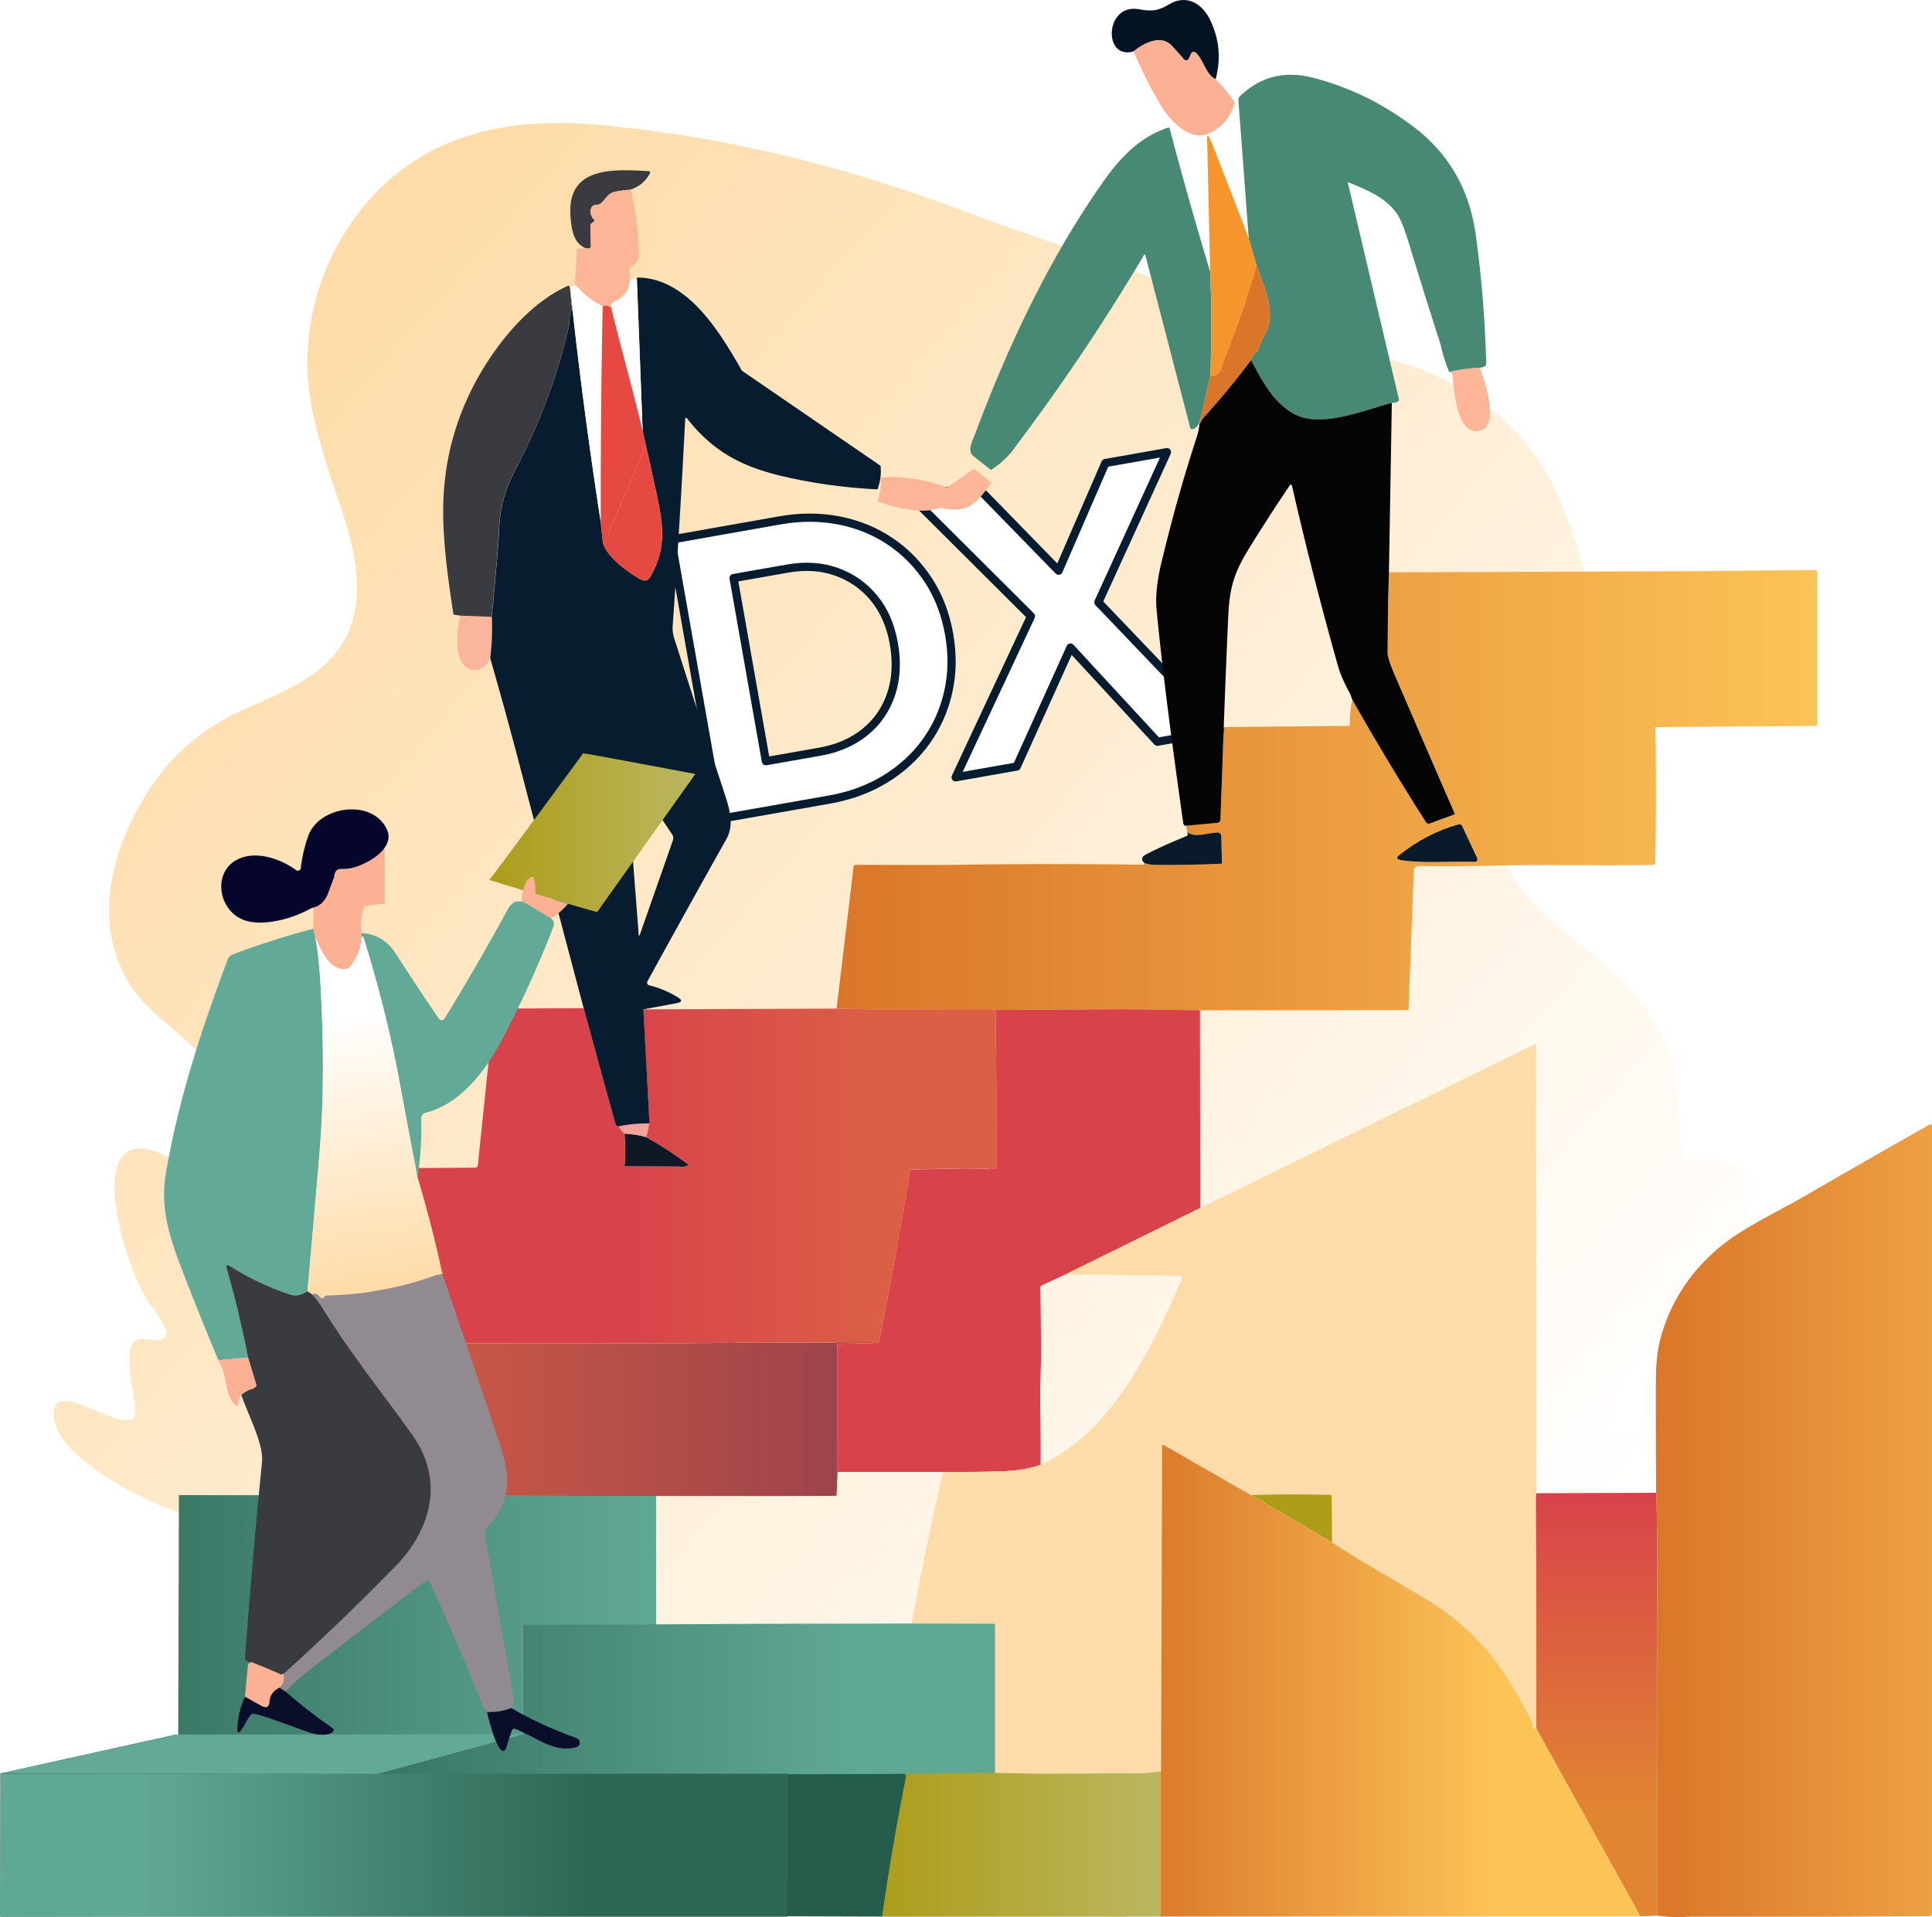 <svg xmlns="http://www.w3.org/2000/svg" xmlns:xlink="http://www.w3.org/1999/xlink" viewBox="0 0 470.82 467.27">
  <defs>
    <linearGradient id="d" x1="376.11" x2="52.92" y1="388.19" y2="106.71" gradientUnits="userSpaceOnUse">
      <stop offset="0" stop-color="#fff"/>
      <stop offset="1" stop-color="#fedca9"/>
    </linearGradient>
    <linearGradient id="b" x1=".08" x2="159.9" y1="415.79" y2="415.79" gradientUnits="userSpaceOnUse">
      <stop offset=".01" stop-color="#2d6855"/>
      <stop offset="1" stop-color="#60a896"/>
    </linearGradient>
    <linearGradient id="a" x1="203.87" x2="442.85" y1="192.59" y2="192.59" gradientUnits="userSpaceOnUse">
      <stop offset="0" stop-color="#da7629"/>
      <stop offset="1" stop-color="#fcc357"/>
    </linearGradient>
    <linearGradient id="f" x1="214.34" x2="60.7" y1="286.65" y2="286.65" gradientUnits="userSpaceOnUse">
      <stop offset="0" stop-color="#db5f45"/>
      <stop offset=".41" stop-color="#d8424b"/>
    </linearGradient>
    <linearGradient xlink:href="#a" id="g" x1="403.52" x2="524.23" y1="370.65" y2="370.65"/>
    <linearGradient id="h" x1="72.69" x2="214.13" y1="345.95" y2="345.95" gradientUnits="userSpaceOnUse">
      <stop offset="0" stop-color="#db5f45"/>
      <stop offset="1" stop-color="#98424b"/>
    </linearGradient>
    <linearGradient id="i" x1="389.08" x2="389.08" y1="467.1" y2="363.83" gradientUnits="userSpaceOnUse">
      <stop offset=".25" stop-color="#e18532"/>
      <stop offset="1" stop-color="#d8424b"/>
    </linearGradient>
    <linearGradient xlink:href="#b" id="j" x1="58.41" x2="209.23" y1="431.39" y2="431.39"/>
    <linearGradient id="c" x1="214.99" x2="283.13" y1="449.46" y2="449.46" gradientUnits="userSpaceOnUse">
      <stop offset="0" stop-color="#ad9d19"/>
      <stop offset="1" stop-color="#bab761"/>
    </linearGradient>
    <linearGradient xlink:href="#a" id="k" x1="277" x2="364.4" y1="409.65" y2="409.65"/>
    <linearGradient xlink:href="#b" id="l" x1="143.3" x2="34.7" y1="449.75" y2="449.75"/>
    <linearGradient xlink:href="#c" id="m" x1="119.26" x2="169.46" y1="202.93" y2="202.93"/>
    <linearGradient xlink:href="#d" id="n" x1="81.69" x2="91.46" y1="247.4" y2="313.21"/>
    <linearGradient id="e" x1="140.73" x2="166.8" y1="70.85" y2="86.03" gradientUnits="userSpaceOnUse">
      <stop offset="0" stop-color="#b2ddd0"/>
      <stop offset=".17" stop-color="#acd9cc"/>
      <stop offset=".41" stop-color="#9bd1c1"/>
      <stop offset=".67" stop-color="#7fc3b0"/>
      <stop offset=".73" stop-color="#78bfab"/>
    </linearGradient>
    <linearGradient xlink:href="#e" id="o" x1="139.51" x2="165.58" y1="72.95" y2="88.12"/>
    <filter id="p" data-name="drop-shadow-1" filterUnits="userSpaceOnUse">
      <feOffset dy="3"/>
      <feGaussianBlur result="r" stdDeviation="2"/>
      <feFlood flood-color="#a5664e" flood-opacity=".4"/>
      <feComposite in2="r" operator="in"/>
      <feComposite in="SourceGraphic"/>
    </filter>
  </defs>
  <g data-name="Layer 1" style="isolation:isolate">
    <path d="M402.81 248.34c8.26 12.7 4.39 19.04 7.58 33.66.38 1.74 22.11-2.75 15.46 13.23-.64 2.26-1.51 4.37-2.62 6.32-1.01 2.1-2.45 4.52-4.33 7.24-3.79 5.52-8.15 11.15-13.07 16.9-3.48 4.08-7.32 7.5-11.51 10.27l-.44.41c.89 1.5-1.11 7.79-2.34 11.23-.33.93.27 1.92 1.24 2.06h.07c.07.02.15.03.22.02 1.96-.03 3.91.16 5.83.57.05 0 .09.02.14.02 3.28.25 6.48.96 9.6 2.14 9.9 4.1 3.27 14.74.22 20.65-2.31 4.46-3.06 9.19-2.26 14.18v.17c-.04.3-.32.5-.62.46-3.6-.58-7.09-.99-10.45-1.23-.33-.02-.65.06-.92.23-18.96 11.76-40.01 22.5-62.12 26.59-30.27 5.61-62.39 1.27-91.73-2.57-15.19-1.99-30.88-4.5-47.06-7.52-19.58-3.66-39.15-7.35-58.72-11.05-13.1-2.48-22.72-4.11-32.99-6.61a674.703 674.703 0 0 1-33.33-9.05c-9.27-2.78-18.43-5.56-27.51-8.92-10.15-3.76-27.59-13.8-28.08-22.57-.49-8.77 11.81.81 17.47.96.68.02 1.44 0 1.93-.47.5-.48.52-1.26.51-1.95-.05-3.69-3.26-13.93-.13-16.87 1.91-1.79 7.91 1.82 7.73-2.49-.92-1.79-1.92-3.53-2.99-5.23-.06-.09-.12-.17-.2-.25-5.64-5.77-17.52-42.28-1.19-38.7 3.53.78 6.76 2.88 8.89 5.8.81 1.11 5.77 15.08 7.11 10.32l2.73-9.26c.05-.17.07-.34.06-.51-.29-6.38-.56-12.76-.81-19.14-.35-8.93-13.11-16.55-18.84-22.73-14.42-15.56-8.99-37.49 1.65-53.11 5.5-8.09 12.71-14.16 21.62-18.22 10.59-4.82 21.9-8.77 26.45-19.65 4.32-10.33.53-22.85-2.95-32.82-2.31-6.64-4.56-14.12-5.9-20.4-3.92-18.39 1.28-37.44 13.64-51.58 14.3-16.36 34.58-20.32 55.36-18.48 30.76 2.73 60.14 9.93 89.09 20.85 14.9 5.62 40.18 14.02 69.78 24.76 12.28 4.45 24.67 8.57 37.19 12.34 13.28 4 24.63 11.36 32.8 22.67 9.31 12.87 15.16 37.28 16.15 53.02 1.63 26.05-25.63 29.99-24.58 40.04 2.01 19.29 24.63 25.11 37.11 44.3Z" style="fill:url(#d)"/>
    <g style="mix-blend-mode:color-dodge">
      <path d="M226.29 141.51c-2.47-3.82-5.56-6.99-9.26-9.5s-7.87-4.22-12.48-5.14c-4.62-.91-9.45-.93-14.48-.04l-13.36 2.36-4.45.79-8.71 1.54 12 68.05 9-1.59 4.16-.73 13.55-2.39c4.97-.88 9.45-2.53 13.45-4.97 4-2.43 7.3-5.46 9.93-9.09 2.62-3.62 4.44-7.67 5.44-12.14 1.01-4.47 1.08-9.16.22-14.06s-2.53-9.27-5-13.09Zm-9.14 27.71c-1.24 3.71-3.36 6.78-6.36 9.21-3 2.43-6.66 4.02-10.98 4.78l-13.17 2.32-7.87-44.63 13.17-2.32c4.32-.76 8.3-.5 11.92.79 3.62 1.29 6.66 3.42 9.11 6.38 2.45 2.96 4.07 6.67 4.86 11.12s.57 8.63-.67 12.34Z" style="fill:#fff;stroke:#071c2f;stroke-linecap:round;stroke-linejoin:round;stroke-width:2px"/>
      <path d="m297.54 178.06-29.87-31.26 16.71-36.59-15.01 2.65-11.39 26.24-20.16-20.68-15.68 2.77 29.1 29.01-18.36 39.26 14.9-2.63 13.09-28.99 21.18 22.95 15.49-2.73z" style="fill:#fff;stroke:#071c2f;stroke-linecap:round;stroke-linejoin:round;stroke-width:2px"/>
    </g>
    <path d="m72.69 364.44 87.18.12.02 31.31-32.51.02c-.27 0 .03.2 0 .48v26.32l-35.43 9.63.19 34.71-91.75.14c-.17 0-.3-.13-.3-.3s-.03-34.63 0-34.62l42.7-9.46c.23.1.5.23.6 0 .03-.06.04.06.04 0l.17-58.38 29.09.04Z" style="fill:url(#b)"/>
    <path d="M153.66 46.23c-1.81.15-3.14.34-4.01.57-2.26.61-2.35 3.05-4.34 3.13-.74.03-1.19.41-1.34 1.13-.19.92.09 1.76.86 2.52.1.09.1.25 0 .34 0 0-.02.02-.03.02l-.71.53c-.13.1-.2.28-.2.49l.1 5.16c0 .19-.12.35-.3.39-.56.14-1.1.03-1.62-.33-2.56-1.48-2.88-4.99-3.06-7.7-.78-12.11 10.83-11.24 19.15-10.76.17.01.3.16.29.33 0 .04-.01.08-.03.12-1.03 2-2.61 3.35-4.76 4.04Z" style="fill:#393b40"/>
    <path d="M360.59 89.61c1.12 2.73 5.68 15.84-1.16 15.44-4.51-.27-5.16-10.39-5.46-13.55-.05-.58-.28-.72-.81-.85 2.44-.57 4.92-.91 7.43-1.04Z" style="fill:#fdb597"/>
    <path d="m112.21 150.07 7.62.3c.15 3.38.03 6.72-.39 10.05-1.9 4.39-6.77 3.59-7.68-.86-.61-3-.46-6.16.45-9.48Z" style="fill:#fab59d"/>
    <path d="M442.8 139.48c0-.31-.25-.55-.54-.55l-25.66.27-43.07.17-35.03.12-.2 6.98c-.06 4.21-.1 8.42-.12 12.63 0 .93.58 2.74 1.74 5.45 4.76 11.06 9.61 22.26 14.55 33.62v.02c.05.15-.02.3-.16.35l-5.89 2.16c-.33.12-.71 0-.9-.31a661.86 661.86 0 0 1-17.95-29.84c-.45 1.96-.65 3.99-.62 6.08 0 .16-.13.29-.29.29l-30.43.3-.8 22.55c-.02.41-.36.74-.8.78l-7.64.71.32 1.51c1.85 1.59 5.3.12 7.45.14.47 0 .85.4.86.89l.16 6.7c-6.12.28-11.58.37-16.36.29-.69-.01-1.53-.15-2.53-.42-.1.11-.15.25-.15.4-16.19-.23-32.39-.21-48.58.05l-21.71-.02c-.22 0-.41.16-.43.39l-4.15 34.65 9.21.2 28.52-.05 1.02.17 31.67-.17 18.15.25 50.51-.04c.17 0 .3-.13.31-.3l1.28-33.74c.02-.6.52-1.08 1.12-1.08 6.37.07 12.59.04 18.65-.11 12.84-.3 25.71.1 38.51-.17.3 0 .55-.25.55-.55.22-11.22.23-22.23.04-33.03l39.15-.3c.17 0 .31-.14.31-.31l-.06-37.14Zm-155.56 74.53s-.05.06-.06.09c0-.04.04-.06.06-.09Zm-.04.3s0-.07-.01-.1c0 .04 0 .08.02.12 0 0 0-.01-.01-.02Zm1.52 20.78s.04-.04.06-.07c-.02.03-.03.05-.06.07Zm.09-.15s.01-.1-.01-.15c.02.03.03.07.03.11 0 .02-.01.02-.02.04Zm82.77-95.07s-.06.04-.08.06c.03-.03.05-.04.08-.06Zm.18-.07s-.06 0-.09.02c.03-.01.06-.01.09-.02Zm-.47.54.03-.1c-.02.05-.04.09-.04.15v-.05Zm.14-.32s-.05.06-.06.1c.02-.04.04-.07.06-.1Zm-10.17 66.37v-.06c.01.03.02.07.04.1-.01-.01-.02-.03-.03-.04Zm0-.2s-.02.05-.03.07c0-.03.01-.05.03-.07Zm-1.89 3.86c-5.79-.26-12.04.47-17.84-.4-1.17-.17-1.36-.58-.56-1.22 4.39-3.53 9.2-6.03 14.45-7.5.36-.1.73.07.89.4l3.67 7.85c.04.09.06.19.06.29-.02.34-.31.61-.65.59Zm59.73-41.81s-.05-.02-.08-.02c.03 0 .05 0 .08.02Zm-2.68 2.75s-.06.02-.08.03c.03-.01.05-.03.08-.03Zm-.14.06s-.04.03-.05.05c.02-.02.03-.04.05-.05Zm-.1.1s-.02.04-.02.05c0-.02.01-.04.02-.05Zm-.06.14c0 .05-.01.09 0 .14v-.14Zm2.77-3.01s.04-.01.06-.02c-.03.02-.07.03-.09.06 0-.01.02-.03.03-.04Z" style="fill:url(#a)"/>
    <path d="m274.28 245.98 18.15.25.05 48.2-32.92 16.23-5.78 2.69c-.16.08-.27.24-.26.43.18 10.78.22 17.35.11 19.72-.34 7.07.07 14.84-.05 23.52-2.6.95-5.8 1.48-9.6 1.59-4.67.14-9.4.19-14.18.15h-25.69l-.07-31.2 9.82-.26c.17 0 .32-.13.36-.29 2.78-13.9 5.31-27.88 7.6-41.93 10.77-.32 17.21-.37 19.34-.15 1.98.2 1.63-.62 1.63-2 .07-12.26 0-24.52-.17-36.78l31.67-.17Z" style="fill:#d8424b"/>
    <path d="M374.43 363.94c-.1.41-.15.86-.15 1.35.1 18.67.13 37.33.11 56-.73.18-1.04-.11-.93-.89.03-.21.01-.41-.06-.56-1.24-2.77-3.24-6.07-4.34-8.02-5.27-9.35-12.57-16.78-21.88-22.3-5.28-3.12-10.56-6.24-15.84-9.35l-6.68-4.21-.1-11.31a.3.3 0 0 0-.3-.3c-6.42-.19-12.89-.18-19.42.04l-21.21-12.19a.265.265 0 0 0-.37.1c-.02.04-.04.09-.04.14l-.26 79.3c0 .18-.13.32-.3.33l-2.56.1-26.76.12-10.82-.21v-35.94c0-.22-.18-.39-.4-.39l-19.95-.04c2.24-12.37 4.79-24.69 7.65-36.95 4.78.04 9.51 0 14.18-.15 3.8-.11 7-.64 9.6-1.59 17.24-7.56 27.82-29.63 34.56-45.69a.26.26 0 0 0-.14-.35.36.36 0 0 0-.11-.02l-28.33-.3 32.92-16.23 81.52-39.92c.1-.05.22 0 .27.09.01.03.02.06.02.09l.13 109.25Z" style="fill:#fedca9"/>
    <path d="m158.26 273.82-.74 3.36c-1.75-.5-3.53-.78-5.35-.84a5.4 5.4 0 0 1-1.36-1.81c2.21-.49 4.69-.73 7.45-.71Z" style="fill:#f4a398"/>
    <path d="M152.17 276.34c1.81.07 3.6.35 5.35.84 3.63 2.01 7.1 4.27 10.42 6.79-.92.42-1.72.54-2.39.37l-13.36-.04c.19-2.77.19-5.43-.01-7.97Z" style="fill:#111825"/>
    <path d="M242.79 282.93c.07-12.26 0-24.52-.17-36.78l-1.02-.17-28.52.05-9.21-.2-47.1.19 1.49 27.8-.74 3.36c3.63 2.01 7.1 4.27 10.42 6.79-.92.42-1.72.54-2.39.37l-13.36-.04c.19-2.77.19-5.43-.01-7.97a5.4 5.4 0 0 1-1.36-1.81c-.47-.03-.77-.28-.9-.74-2.6-9.37-5.17-18.72-7.69-28.05l-21.08.1c-.42 0-.77.31-.81.71l-3.89 37.47c-.03.34-.31.59-.64.59l-21.46.15c-.3 0-.54.23-.58.52l-4.58 42.1h75.17l12.8-.09c.19.14.82.14 1.91-.01l24.81-.05c.13.05.18.15.17.32l9.82-.26c.17 0 .32-.13.36-.29 2.78-13.9 5.31-27.88 7.6-41.93 10.77-.32 17.21-.37 19.34-.15 1.98.2 1.63-.62 1.63-2Zm-114.68 2.49v-.08c0 .04 0 .08.03.11 0-.01-.02-.02-.02-.04Zm.88 4s-.07-.06-.11-.1c.06.05.11.1.19.13a.161.161 0 0 1-.07-.04Zm3.94 36.83s.02-.07 0-.11c0 .02.01.05.01.07 0 .01-.01.02-.02.04Zm20.02-30.82h-.03c.04 0 .07 0 .1-.03-.02.02-.05.03-.08.04Z" style="fill:url(#f)"/>
    <path d="M470.77 274.2a.36.36 0 0 0-.49-.13L459.82 280l-22.01 12.65c-6.57 3.68-14.85 7.62-20.03 12.45-6.35 5.67-10.68 12.53-12.98 20.58-1.27 4.43-1.28 8.97-1.28 13.76 0 11.03.02 19.16.09 24.38.44 13.14.21 23.07.21 34.38v68.7c2.61.36 5.23.45 7.87.27h34.17l24.26-.12a.7.7 0 0 0 .7-.69V274.38c0-.06-.02-.12-.05-.18Zm-33.9 190.22s.01-.05.01-.07c0 .03 0 .05-.01.07Zm-.06.14s.03-.04.04-.07c0 .02-.03.05-.04.07Zm-.04-.49.03.06c-.02-.03-.03-.05-.05-.07l.02.02Zm.09.2s0-.05-.02-.07c.01.02.01.05.02.07Z" style="fill:url(#g)"/>
    <path d="m179.06 327.29 35.07-.05c.13.05-10.07.15-10.09.32l.07 31.2-.24 5.8c0 .26-131.17-.12-131.17-.12v-36.73c0-.16.13-.3.3-.3l8.44-.02h82.92l14.71-.1Z" style="fill:url(#h)"/>
    <path d="M403.61 363.83c.44 13.14.21 23.07.21 34.38v68.7l-4.06.19-25.37-45.8c.03-18.67 0-37.34-.11-56 0-.49.05-.94.15-1.35l29.19-.11Z" style="fill:url(#i)"/>
    <path d="M304.82 364.39c6.52-.21 13-.23 19.42-.04.17 0 .3.14.3.3l.1 11.31-17.23-10.1-2.59-1.47Z" style="fill:#ad9d19"/>
    <path d="m242.09 395.75-19.95-.04-39.4.08-22.7.13-.15-.05-32.51.02c-.27 0 .03.2 0 .48v26.32l-35.43 9.63.19 34.71 150.64.04-.28-34.99v-35.94c0-.22-.18-.39-.4-.39Zm-83.69 37.18s-.04.03-.05.05a.12.12 0 0 1 .05-.05Zm24.92-30.97c0 .06-.01.12-.02.17 0-.07.03-.13.02-.2v.03Zm-.04.36c-.02.06-.06.11-.08.16.03-.05.07-.1.08-.16Zm-.31.44s.1-.07.14-.12c-.04.05-.09.08-.14.12Zm-.14.11c-.06.03-.12.04-.18.06.06-.02.13-.03.18-.06Zm-24.51 30.21s.01-.02.01-.04c0 .04-.01.08 0 .12-.01-.03-.02-.05-.02-.08Z" style="fill:url(#j)"/>
    <path d="M220.51 432.32c.23.32.33.56.3.72-2.26 11.33-4.2 22.69-5.82 34.1l-23.1-.07-9.5-34.62s32.98 0 38.12-.13Z" style="fill:#255c4b"/>
    <path d="m283.13 431.75-4.12.43-25.69.12-10.82-.21-21.99.24c.23.32.33.56.3.72-2.26 11.33-4.2 22.69-5.82 34.1h52.4l6.9.04.48-.05h8.36v-35.38Z" style="fill:url(#c)"/>
    <path d="M374.38 421.3c-.73.18-1.04-.11-.93-.89.03-.21.01-.41-.06-.56-1.24-2.77-3.24-6.07-4.34-8.02-5.27-9.35-12.57-16.78-21.89-22.3-5.28-3.12-10.56-6.24-15.84-9.35l-6.68-4.21-17.23-10.1-2.59-1.47-21.21-12.19s-.09-.04-.14-.04c-.15 0-.27.12-.27.27l-.26 79.3c0 .06-.03.1-.06.15v35.24l116.88-.03-25.37-45.8Z" style="fill:url(#k)"/>
    <path d="M191.88 467.18H0l.22-34.86H192.1l-.22 34.86z" style="fill:url(#l)"/>
    <path d="m.09 432.25 91.86.07 35.43-9.63-83.99.1-43.3 9.46z" style="fill:#63a998"/>
    <path d="M296.24 19.32c-2.16-.99-2.78-3.95-4.25-5.84-.89-1.14-1.53-1.12-1.93.07-.44 1.32-1.01 1.56-1.71.7-.86-1.03-1.82-2.02-2.72-3.02-2.58-2.9-6.76-.83-9.42 1.3-7.45 2.17-7-11.71 1.27-10.29 3.09.52 4.55.55 7.38-1.16 4.14-2.5 7.97-.39 9.95 3.6 2.33 4.68 2.8 9.56 1.43 14.64Z" style="fill:#041322"/>
    <path d="M296.24 19.32c1.62 1.58 3.11 3.38 4.46 5.39.11.16.14.36.08.54-1.02 3.53-3.11 5.97-6.27 7.32-4.81 2.05-9.71-3.54-11.91-7.31-2.4-4.12-4.53-8.36-6.39-12.72 2.66-2.13 6.83-4.2 9.42-1.3.9 1 1.86 1.99 2.72 3.02.7.86 1.27.62 1.71-.7.4-1.19 1.04-1.21 1.93-.07 1.47 1.88 2.09 4.85 4.25 5.84Z" style="fill:#fcb195"/>
    <path d="M359.62 57.16c-1.63-11.77-7.3-20.97-17.01-27.61a67.748 67.748 0 0 0-22.6-10.59c-6.9-1.8-12.85-.31-17.84 4.49-.27.26-.41.63-.38 1l2.53 33.72 1.88 6.44c1.82 5.35 5.15 12.03 1.88 17.23-.74 1.17-1 2.23-1.5 3.43-.07.16-.19.32-.36.44-.71.51-1.16 1.21-1.35 2.07 2.76 5.22 5.63 10.72 10.89 13.33 6.37 3.16 16.63-1.08 23.41-2.91.61.04 1.13-.1 1.57-.4.14-.1.21-.29.17-.48L328.5 44.71c-.06-.26.03-.34.27-.23 4.45 1.91 8.95 3.6 11.78 7.8.79 1.18 1.67 3.36 2.64 6.52 2.57 8.45 5.21 16.88 7.91 25.29a36.72 36.72 0 0 0 2.06 6.56c2.44-.57 4.92-.91 7.43-1.04.57 0 1.03-.14 1.39-.45.13-.11.21-.3.2-.51a279.02 279.02 0 0 0-2.56-31.5ZM294.92 66.25c.36 8.28.38 16.55.04 24.81-.52 3.04-1.27 6.04-1.91 9.05-.25 1.16-.61 2.3-1.08 3.4-.35.67-.86 1.04-1.53 1.09-.17.01-.32-.1-.37-.28l-10.93-42.01c-.09-.35-.23-.37-.41-.06a497.882 497.882 0 0 1-28.58 43c-2.4 3.24-3.67 4.93-3.8 5.09-1.4 1.63-3.01 3.03-4.83 4.2l-4.21-3.28c-1.79-1.31-.23-4.02.37-5.61 7.97-21.36 18.14-42.94 31.34-61.59 4.08-5.76 8.88-10.75 15.65-12.97.15-.05.31.03.36.18v.02c3.11 11.8 6.41 23.45 9.88 34.95Z" style="fill:#488975"/>
    <path d="m304.33 58.15 1.88 6.44c-2.16 7.87-4.8 15.57-7.9 23.09-.52 1.25-.43 2.87-2.07 3.8-.61.35-1.04.21-1.28-.42.34-8.27.33-16.54-.04-24.81-.26-10.38-.5-20.77-.72-31.15-.02-.81-.3-3.77 1-.49 3.08 7.82 6.13 15.67 9.13 23.54Z" style="fill:#f5952b"/>
    <path d="M306.21 64.59c1.82 5.35 5.15 12.03 1.88 17.23-.74 1.17-1 2.23-1.5 3.43-.07.16-.19.32-.36.44-.71.51-1.16 1.21-1.35 2.07-3.61 4.82-7.44 9.46-11.48 13.92-.52.58-.79 1.18-1.12 1.85-.07-.13-.17-.14-.32-.02.47-1.11.83-2.24 1.08-3.4.65-3.01 1.4-6.01 1.91-9.05.24.63.67.77 1.28.42 1.65-.93 1.55-2.55 2.07-3.8 3.1-7.52 5.73-15.22 7.9-23.09Z" style="fill:#da7629"/>
    <path d="M354.45 198.17a9715.77 9715.77 0 0 1-14.55-33.62c-1.16-2.71-1.75-4.52-1.74-5.45.02-4.21.07-8.42.12-12.63l.2-6.98.7-41.3c-6.77 1.82-17.04 6.06-23.41 2.91-5.26-2.61-8.13-8.11-10.89-13.33-3.61 4.82-7.44 9.46-11.48 13.92-.52.58-.79 1.18-1.12 1.85-.08.95-.33 2.09-.77 3.42-3.07 9.33-5.91 19.44-8.52 30.33-1.05 4.41-1.43 8.17-1.14 11.27 1.2 12.71 3.37 30.06 6.5 52.03.06.44.27.66.63.68l7.64-.71c.44-.04.78-.37.8-.78l.8-22.55a3104 3104 0 0 1 1.11-27.26c.38-8.42 2.22-11.8 6.33-18.36 2.74-4.37 5.58-8.75 8.53-13.14.34-.51.58-.46.71.14 3.33 14.58 7.07 29.22 11.22 43.92.5 1.75 1.48 3.98 2.95 6.68l.49 1.35c5.78 10.2 11.76 20.15 17.95 29.84.19.3.56.43.9.31l5.89-2.16h.02c.14-.06.2-.22.14-.36Z" style="fill:#060505"/>
    <path d="M341.54 209.65c-1.17-.17-1.36-.58-.56-1.22 4.39-3.53 9.2-6.03 14.45-7.5.36-.1.73.07.89.4l3.67 7.85c.14.31 0 .68-.3.82-.09.04-.19.06-.29.06-5.79-.26-12.04.47-17.84-.4ZM289.31 202.78c1.85 1.59 5.3.12 7.45.14.47 0 .85.4.86.89l.16 6.7c-6.12.28-11.58.37-16.36.29-.69-.01-1.53-.15-2.53-.42-.85-.82-.74-1.52.32-2.09 2.39-1.28 5.69-2.78 9.89-4.5.39-.16.46-.49.21-1Z" style="fill:#0a1a2b"/>
    <path d="M180.81 90.36c-5.26-9.16-13.08-22.5-25.33-22.72h-.02c-.15 0-.27.13-.26.29l1.41 37.14c.26 1.16.52 2.34.78 3.5.58 2.59 1.16 5.17 1.73 7.76 2.2 10.07 3.95 16.3-.65 24.24-.55.95-1.31 1.17-2.28.66-2.81-1.48-7.84-5.12-9.06-8.37-.14-.36-.24-.73-.27-1.08-.14-1.5-.35-2.98-.45-4.47-2.67-17.19-4.96-34.42-6.88-51.7h-.07c-.74.06-.75 3.53-.76 3.6-2.7 11.89-6.85 23.21-12.45 33.97-3.31 6.35-4.4 10.04-4.66 16.8-.09 2.26-.67 9.05-1.74 20.38.15 3.38.03 6.72-.39 10.05 2.52 8.75 4.92 17.5 7.21 26.25 5.14 19.67 10.33 39.36 15.57 59.08 2.52 9.33 5.09 18.68 7.69 28.05.13.46.43.71.9.74 2.21-.49 4.69-.73 7.45-.71l-1.49-27.8 8.03-1.5c1.33-.25 1.51-.68.56-1.3-2.14-1.39-4.54-2.41-7.18-3.07-.06-.01-.11-.04-.16-.06a.66.66 0 0 1-.26-.9c6.27-11.44 12.68-22.99 19.22-34.65 1.97-3.51.84-7.26-.49-11.31a3649.81 3649.81 0 0 1-11.48-35.4c-.59-1.85-1.24-3.29-1.1-5.26 1.16-16.33 2.17-33.09 3.04-50.28.03-.56.22-.62.56-.18 6.35 8.04 13.37 11.71 23.55 14.05 7.48 1.72 15.06 2.75 22.76 3.11.7-1.86.95-3.77.74-5.75m-50.61 91.34-8 22.85c-.18.51-.29.5-.33-.05l-3.05-39.45c-.08-1.05.18-1.14.77-.27l10.39 15.34c.33.47.41 1.06.23 1.58Z" style="fill:#071c2f"/>
    <path d="M142.12 183.61s-18.91 25.7-22.86 30.88c0 0 5.22 1.6 11.01 3.35 2.75.83 5.63 1.69 8.14 2.44 4.01 1.19 7.08 2.06 7.14 1.98l23.91-33.61s-27.27-5.17-27.34-5.03Z" style="fill:url(#m)"/>
    <path d="M132.56 224.64c1.05-.41 2.15-1.03 3.22-1.83 1.05-.79 1.94-1.66 2.63-2.54-2.45-.72-5.25-1.57-7.95-2.38a12.9 12.9 0 0 0-.41-4.05c-1.26-.39-2.01 1.24-2.46 2.76-.44 1.51-.77 3.42-.12 5.12l5.1 2.91ZM88.18 227.48c-.12.41-.14.76-.06 1.06-.19 2.82-1.21 5.25-3.07 7.32-.15.16-.34.27-.55.3-4.08.64-5.99-4.12-7.67-7.63l-.48-2.15.09-5.98c1.84-.42 3.1-1.68 3.78-3.77.44-1.33.87-2.66 1.3-4 .38-.67.9-1.03 1.56-1.08 3.95-.33 7.14-1.73 9.57-4.18.75-.76 1.13-.62 1.13.43l.02 11.96c0 .26-.22.48-.5.51l-4.16.52c-.2.03-.37.17-.45.37-.78 2.12-.95 4.23-.52 6.33Z" style="fill:#fcb195"/>
    <path d="m128.32 220.25 3 1.82 2.62 1.56c.97.58 1.28 1.35.91 2.3-3.72 9.56-7.87 18.69-12.47 27.4-3.95 7.51-10.04 15.7-18.67 17.89-.65.17-1.1.76-1.08 1.44.16 4.76-.13 9.51-.87 14.27-.86-4.34-2.37-12.29-4.51-23.85-2.05-11.05-4.92-22.53-8.62-34.44-.14-.46-.31-.49-.51-.11-.07-.3-.05-.65.06-1.06 3.51.15 6.29 1.85 8.36 5.09 3.34 5.21 6.75 10.37 10.23 15.47.6.88 1.18.87 1.74-.04 4.94-8.05 9.68-16.22 14.22-24.5 1.5-2.75 2.23-4.83 5.59-3.25ZM76.35 226.37l.48 2.15c.59 2.83 1.03 6.91 1.32 12.24.82 14.85.72 28.33-.3 40.45-.94 11.17-1.92 22.33-2.92 33.5-1.47.98-2.89 1.24-4.27.79-5.11-1.7-9.95-3.99-14.52-6.85-.87-.55-1.16-.33-.88.66a246.06 246.06 0 0 1 5.19 21.59l-7.24.61c-3.28-7.8-6.43-15.66-9.44-23.58-2.66-7.01-4.66-13.99-3.4-21.58 3.03-18.16 8.69-35.38 15.15-52.54.2-.54.63-.97 1.17-1.18 6.49-2.43 13.04-4.52 19.66-6.26Z" style="fill:#63a998"/>
    <path d="M76.83 228.53c1.67 3.51 3.59 8.27 7.67 7.63.21-.03.4-.14.55-.3 1.86-2.06 2.89-4.5 3.07-7.32.2-.38.37-.34.51.11 3.7 11.91 6.57 23.39 8.62 34.44 2.14 11.56 3.65 19.51 4.51 23.85 2.34 7.81 4.37 15.69 6.07 23.65-.62 0-1.49.21-2.61.61-7.85 2.78-16.39 4.3-25.6 4.55-.19 0-.37.11-.5.29-1.07 1.44-1.48-1.69-2.98-.49l-1.21-.82c1-11.16 1.98-22.33 2.92-33.5 1.03-12.12 1.13-25.6.3-40.45-.29-5.33-.73-9.41-1.32-12.24Z" style="fill:url(#n)"/>
    <path d="m74.92 314.72 1.21.82c.95 1.02 1.68 1.94 2.2 2.77 8.05 12.99 14.41 20.47 22.22 31.48 7.77 10.94 4.6 22.99-4.16 31.96a597.206 597.206 0 0 1-27.27 26.23.724.724 0 0 0-.63.21l-8.31-3.31a.746.746 0 0 1-.47-.77c1.19-16.06 2.57-31.98 4.14-47.76.44-4.45-3.54-11.8-5.05-16.39.92-.75 1.75-1.22 2.51-1.42.72-.19 1.23-.64 1.14-1v-.02l-2-6.62c-1.42-7.33-3.15-14.53-5.19-21.59-.28-.99 0-1.21.88-.66 4.57 2.87 9.41 5.15 14.52 6.85 1.37.46 2.79.19 4.27-.79Z" style="fill:#393b40"/>
    <path d="M107.83 310.59c4.84 14.07 9.59 28.18 14.27 42.33 2.44 7.41 2.22 13.45-3.32 19.35-.52.56-.71 1.22-.58 1.98l7.07 40.3-.66 1.78c-2.02.76-4 1.07-5.93.95l-1.13-1.73c-3.99-9.96-8.27-20.01-12.84-30.13a.357.357 0 0 0-.46-.19c-.7.28-1.32.63-1.88 1.06-8.07 6.21-16.15 12.4-24.23 18.6-4 3.06-6.86 5.54-8.57 7.42l-1.47-.95c.95-.83 1.29-1.95 1.01-3.35 9.37-8.46 18.46-17.2 27.27-26.23 8.76-8.97 11.93-21.03 4.16-31.96-7.82-11.01-14.17-18.5-22.22-31.48-.52-.83-1.25-1.75-2.2-2.77 1.51-1.2 1.91 1.94 2.98.49a.66.66 0 0 1 .5-.29c9.22-.25 17.75-1.77 25.6-4.55 1.13-.4 2-.6 2.61-.61Z" style="fill:#918a91"/>
    <path d="m60.45 330.9 2 6.62c.11.36-.37.82-1.09 1.02-.02 0-.03 0-.05.01-.76.2-1.59.67-2.51 1.42-.5.69-.74 1.49-.71 2.41 0 .14-.1.26-.23.26h-.07c-1.67-.49-2.5-4.14-2.76-5.78-.3-1.88-.91-3.66-1.83-5.35l7.24-.61ZM68.49 408.2c.17-.17.38-.24.63-.21.27 1.41-.06 2.53-1.01 3.35-1.52.75-2.32 1.85-2.41 3.32-.09 1.45-.78 1.81-2.08 1.08l-3.93-2.2.74-7.74c.12-.46.57-.74 1.01-.63.05.01.09.03.14.05.38.17 6.72 2.68 6.92 2.97Z" style="fill:#fcb195"/>
    <path d="m68.11 411.35 1.47.95c3.68 3.22 7.54 6.22 11.57 8.99.87.88-1.72 2.44-6.03.87-2.18-.65-12.93-4.95-13.77-4.42-.93.59-2.39 4.44-3.19 4.48-.18 0-.33-.13-.33-.31v-.02c.02-2.92.64-5.69 1.87-8.33l3.93 2.2c1.3.72 1.99.36 2.08-1.08.09-1.47.9-2.57 2.41-3.32Z" style="fill:#0b0e2a"/>
    <path d="M81.43 213.74c-.49 1.32-.98 2.63-1.47 3.94-.77 2.06-2.08 3.26-3.94 3.6-3.01 1.68-6.14 2.78-9.39 3.31-2.9.46-5.31.35-7.2-.35-6.75-2.5-7.9-13.1-.06-15.34 4.22-1.21 9.33.65 12.81 3.19a.706.706 0 0 0 1.12-.5c.31-2.63.9-5.22 1.78-7.75 2.61-7.48 15.7-9.27 19.21-1.67 2.27 4.94-5.83 9.13-9.52 9.55-1.66.19-3.13-.44-3.35 2.02Z" style="fill:#06052b"/>
    <path d="M124.61 416.32c4.56 2.7 9.87 5.14 15.92 7.34.31.11.55.35.66.65.31.86-.08 1.41-1.17 1.66-5.3 1.21-9.72-2.82-14.53-4.59-.3-.11-.62.05-.73.34-.48 1.28-.88 2.51-1.21 3.69-1.5 5.42-4.57-6.51-4.87-8.15 1.93.13 3.9-.19 5.93-.95Z" style="fill:#0b0e2a"/>
    <path d="M153.34 187.94c-.59-.87-.85-.78-.77.27l3.05 39.45c.04.54.15.56.33.05l8-22.85c.18-.52.1-1.11-.23-1.58l-10.39-15.34Z" style="fill:none"/>
    <path d="M126.23 113.19c5.61-10.76 9.76-22.08 12.45-33.97.02-.07.03-3.54.76-3.6l-.57-5.75a.368.368 0 0 0-.48-.19c-7.28 3.2-13.68 9.92-18.21 16.44-7.4 10.64-11.42 22.25-12.08 34.8-.48 9 .93 19.28 2.37 28.61.03.17.17.31.35.33l1.37.19 7.62.3c1.07-11.32 1.65-18.11 1.74-20.38.27-6.76 1.35-10.45 4.66-16.8Z" style="fill:#393b40"/>
    <path d="M156.18 141.23c.97.51 1.73.29 2.28-.66 4.6-7.94 2.86-14.17.65-24.24-.57-2.59-1.15-5.18-1.73-7.76l-10.27 24.3c1.22 3.24 6.25 6.89 9.06 8.37Z" style="fill:#e64842"/>
    <path d="M147.39 74.52Z" style="fill:#fdb597"/>
    <path d="M146.86 74.63c.18-.06.35-.1.52-.11-.17.02-.35.06-.52.11Z" style="fill:url(#e)"/>
    <path d="m140.48 69.68-1.59.19.03.1.61 5.64c1.92 17.28 4.21 34.51 6.88 51.7 0-4.36 0-8.72.01-13.07.04-13.12.19-26.33.46-39.61a20.975 20.975 0 0 1-6.39-4.95ZM155.2 67.92l-1.72.21c-.05 2.41-1.25 4.18-3.65 5.3-.71.33-1.03.82-.95 1.45-.32-.2-.65-.31-.98-.36.34.04.66.16.98.36 2.48 10.09 5.32 20.08 7.73 30.19l-1.41-37.14Z" style="fill:#fff"/>
    <path d="M153.66 46.23c-1.81.15-3.14.34-4.01.57-2.26.61-2.35 3.05-4.34 3.13-.74.03-1.19.41-1.34 1.13-.19.92.09 1.76.86 2.52 0 0 .02.02.02.03.08.11.06.26-.05.34l-.71.53c-.13.1-.2.28-.2.49l.1 5.16c0 .19-.12.35-.3.39-.56.14-1.1.03-1.62-.33.02.45-.25.56-.8.34a.401.401 0 0 0-.15-.03.496.496 0 0 0-.53.47l-.47 8c-.01.19.05.38.17.52.06.07.12.13.18.19 1.81 2.06 3.94 3.72 6.39 4.95.18-.06.35-.1.52-.11.17-.02.34-.02.51 0 .34.04.66.16.98.36-.08-.63.24-1.12.95-1.45 2.4-1.12 3.6-2.89 3.65-5.3.01-.58-.02-1.18-.14-1.83-.11-.58.17-1.17.68-1.47 1.11-.63 1.66-1.63 1.66-2.99-.03-5.29-.71-10.5-2.02-15.61Z" style="fill:#fdb597"/>
    <path d="m139.52 75.62-.61-5.64s-.01-.07-.03-.1l.57 5.75s.04-.01.07 0Z" style="fill:#393b40"/>
    <path d="m139.52 75.62-.61-5.64s-.01-.07-.03-.1l.57 5.75s.04-.01.07 0Z" style="fill:url(#o)"/>
    <path d="M148.88 74.87c-.64-.39-1.31-.47-2.01-.24-.27 13.28-.42 26.49-.46 39.61-.01 4.35-.02 8.71-.01 13.07.1 1.5.31 2.97.45 4.47.03.35.13.71.27 1.08l10.27-24.3c-.26-1.17-.51-2.34-.78-3.5-2.41-10.11-5.25-20.1-7.73-30.19Z" style="fill:#e64842"/>
    <path d="m237.32 111.27 4.21 3.28c-.62 1.22-1.72 2.66-3.3 4.33-2.04 2.14-4.82 2.81-8.34 1.99-.46-.11-.94-.09-1.38.07-4.3 1.45-10.48-.37-14.67-1.67.7-1.86.95-3.77.74-5.75 2.35-.63 4.68-.1 6.6.04 2.85.22 5.86.92 9.01 2.11.35.13.75.07 1.07-.15l6.07-4.25Z" style="fill:#fdb597;filter:url(#p)"/>
  </g>
</svg>